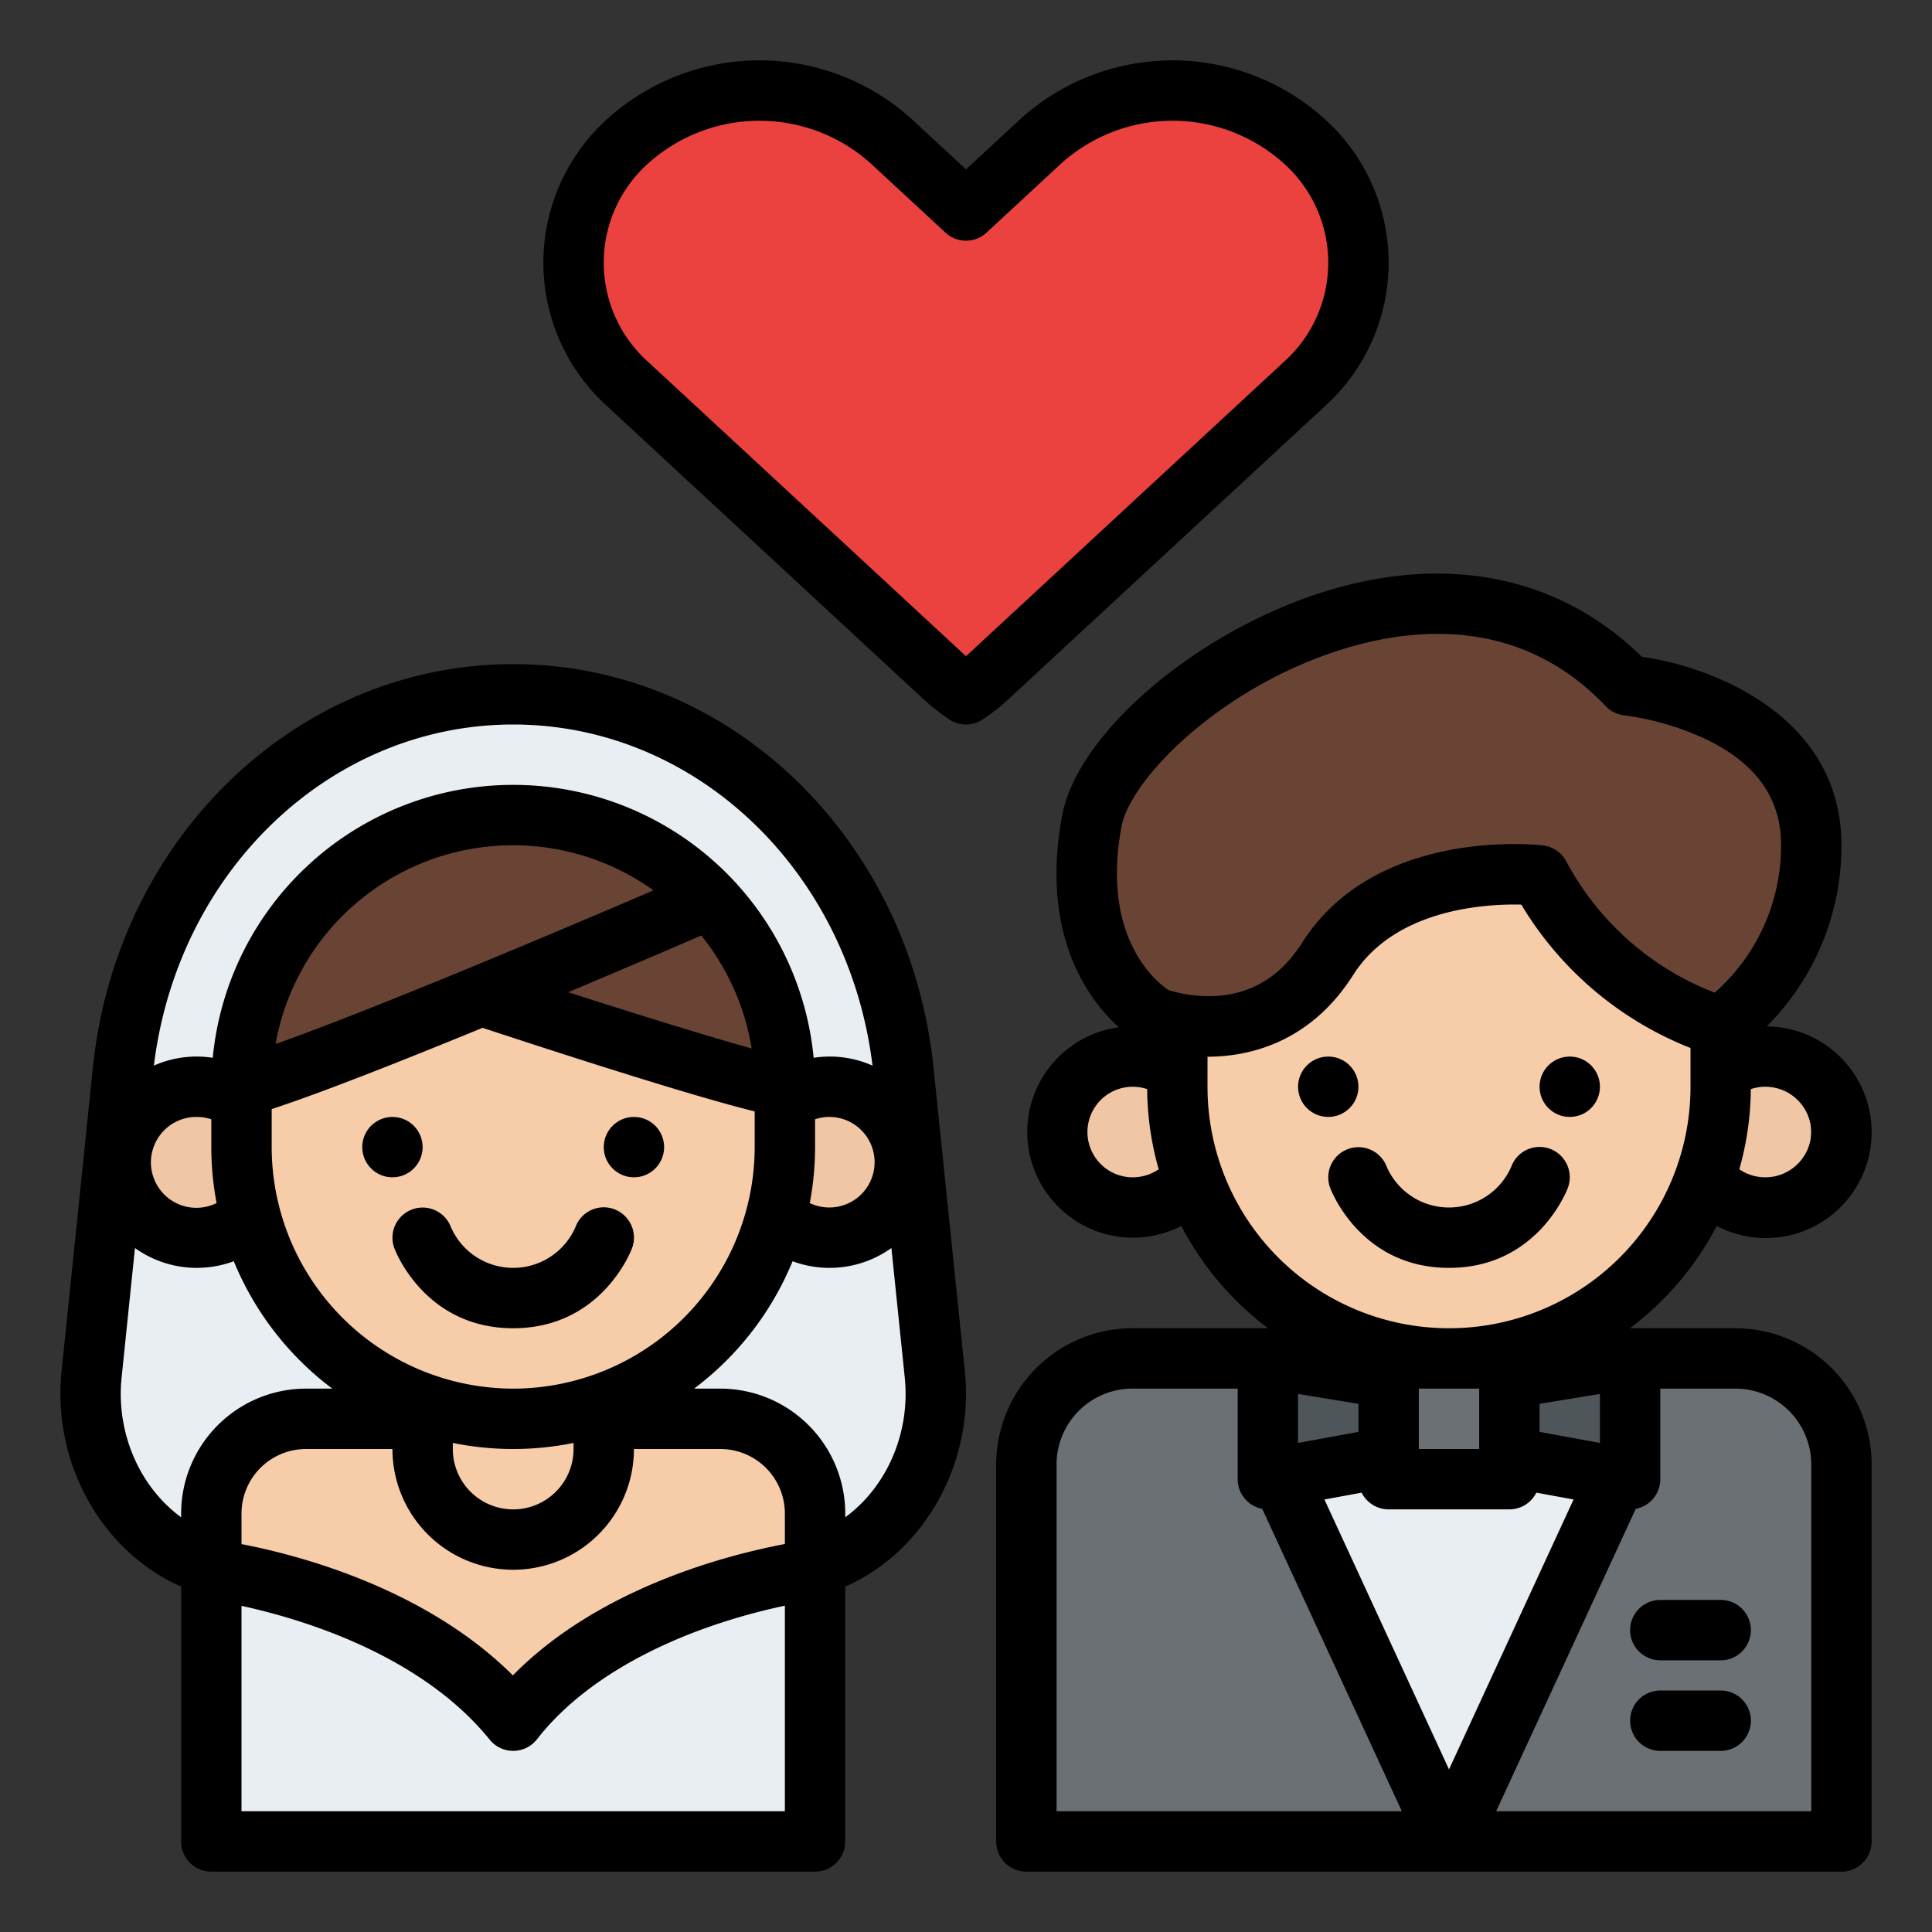 <svg id="Filled" height="512" viewBox="0 0 512 512" width="512" xmlns="http://www.w3.org/2000/svg"><rect x="0" y="0" width="512" height="512" fill="#333333" stroke="none"/><path d="m247.73 364.219c2.156 20.912-8.784 40.822-26.822 48.874-20.69 9.236-50.556 18.907-84.908 18.907s-64.218-9.671-84.908-18.907c-18.038-8.052-28.978-27.962-26.822-48.874l8.295-80.452c5.856-56.798 50.405-99.767 103.435-99.767 53.03 0 97.579 42.969 103.435 99.767z" fill="#e9eef2"/><path d="m190.9 376h-38.9v-8h-32v8h-38.9a25.1 25.1 0 0 0 -25.1 25.1v86.9h160v-86.9a25.1 25.1 0 0 0 -25.1-25.1z" fill="#f7cca9"/><path d="m216 416v72h-160v-72s52.73 6.32 80 40c26.31-33.68 80-40 80-40z" fill="#e9eef2"/><path d="m72 324.192a20.064 20.064 0 1 1 -11.832-36.192 19.979 19.979 0 0 1 6.723 1.15z" fill="#f0c6a4"/><path d="m200 324.192a20.064 20.064 0 1 0 11.832-36.192 19.979 19.979 0 0 0 -6.723 1.15z" fill="#f0c6a4"/><rect fill="#f7cca9" height="160" rx="70.654" width="144" x="64" y="216"/><path d="m448 316.192a20.064 20.064 0 1 0 11.832-36.192 19.979 19.979 0 0 0 -6.723 1.15z" fill="#f0c6a4"/><path d="m320 316.192a20.064 20.064 0 1 1 -11.832-36.192 19.979 19.979 0 0 1 6.723 1.15z" fill="#f0c6a4"/><rect fill="#f7cca9" height="160" rx="70.654" width="144" x="312" y="200"/><path d="m300.086 360h159.828a28.086 28.086 0 0 1 28.086 28.086v99.914a0 0 0 0 1 0 0h-216a0 0 0 0 1 0 0v-99.914a28.086 28.086 0 0 1 28.086-28.086z" fill="#6a7073"/><path d="m345.572 37.354a52.112 52.112 0 0 0 -69.67 0l-19.902 18.429-19.9-18.429a52.112 52.112 0 0 0 -69.67 0c-19.237 17.825-19.237 46.7 0 64.514l83.611 77.422a49.343 49.343 0 0 0 5.959 4.71 49.343 49.343 0 0 0 5.961-4.71l83.611-77.422c19.237-17.814 19.237-46.689 0-64.514z" fill="#eb423f"/><path d="m431.34 181.63c-.51-.53-1.01-1.05-1.53-1.56-51.03-50.77-134.85 7.2-140.47 37.53-7.2 38.82 16.93 52.06 16.93 52.06s28.59 11.23 45.55-15.52 56.18-22.14 56.18-22.14c16.96 32.1 48 40 48 40a60 60 0 0 0 24-48c0-37.54-48.66-42.37-48.66-42.37z" fill="#694435"/><path d="m336 384 48 104 48-104z" fill="#e9eef2"/><path d="m432 392-32-5.878v-20.898l32-5.224z" fill="#4f5659"/><path d="m336 392 32-5.878v-20.898l-32-5.224z" fill="#4f5659"/><path d="m208 286.65v1.35c-7.27 0-80-24-80-24s-38.56 17.03-64 24v-1.35a70.649 70.649 0 0 1 70.65-70.65h2.7a70.649 70.649 0 0 1 70.65 70.65z" fill="#694435"/><path d="m368 360h32v32h-32z" fill="#6a7073"/><path d="m351.008 107.737a51.27 51.27 0 0 0 0-76.251 60.109 60.109 0 0 0 -80.541 0l-14.467 13.394-14.467-13.4a60.109 60.109 0 0 0 -80.543 0 51.27 51.27 0 0 0 0 76.251l83.61 77.429a57.676 57.676 0 0 0 6.925 5.475 8 8 0 0 0 8.942 0 57.676 57.676 0 0 0 6.925-5.475zm-94.483 65.683c-.172.16-.348.319-.525.477-.177-.158-.353-.317-.525-.477l-83.612-77.42a35.276 35.276 0 0 1 0-52.772 44.113 44.113 0 0 1 58.8 0l19.9 18.428a8 8 0 0 0 10.872 0l19.9-18.429a44.114 44.114 0 0 1 58.8 0 35.276 35.276 0 0 1 0 52.772z"/><path d="m410.824 304.471a7.964 7.964 0 0 0 -10.285 4.642 18.006 18.006 0 0 1 -33.073.012 8 8 0 0 0 -14.956 5.684c.324.865 8.214 21.191 31.49 21.191s31.166-20.326 31.49-21.191a8.033 8.033 0 0 0 -4.666-10.338z"/><circle cx="352" cy="288" r="8"/><circle cx="416" cy="288" r="8"/><path d="m440 424a8 8 0 0 0 0 16h16a8 8 0 0 0 0-16z"/><path d="m456 448h-16a8 8 0 0 0 0 16h16a8 8 0 0 0 0-16z"/><path d="m454.95 324.894a28.043 28.043 0 1 0 13.242-52.885 67.6 67.6 0 0 0 19.808-48.009c0-33.688-33.058-47.085-52.918-49.967-21.311-20.92-50.507-27.217-82.553-17.707-34.395 10.2-66.933 37.6-71.054 59.817-5.871 31.657 6.933 48.757 15.021 56.1a28 28 0 1 0 16.554 52.648 80.56 80.56 0 0 0 23 27.106h-35.964a36.127 36.127 0 0 0 -36.086 36.089v99.914a8 8 0 0 0 8 8h216a8 8 0 0 0 8-8v-99.914a36.127 36.127 0 0 0 -36.086-36.086h-27.969a80.56 80.56 0 0 0 23.005-27.106zm25.05-24.894a12.185 12.185 0 0 1 -19.064 9.872 79.71 79.71 0 0 0 3.048-21.244 12.16 12.16 0 0 1 16.016 11.372zm-182.793-80.939c2.37-12.787 26.873-37.606 59.873-47.4 19.125-5.673 46.523-7.592 68.459 15.48a8.006 8.006 0 0 0 5.008 2.448 74.049 74.049 0 0 1 21.631 6.345c13.338 6.472 19.822 15.652 19.822 28.066a51.877 51.877 0 0 1 -17.58 39.063 75.187 75.187 0 0 1 -39.346-34.8 8 8 0 0 0 -6.138-4.209c-1.807-.211-44.445-4.853-63.874 25.8-5.471 8.632-12.979 13.362-22.316 14.057a36.029 36.029 0 0 1 -13.05-1.523c-2.779-1.825-18.047-13.361-12.489-43.327zm2.961 92.939a12 12 0 1 1 3.848-23.372 79.71 79.71 0 0 0 3.048 21.244 12.191 12.191 0 0 1 -6.896 2.128zm43.9 70.384-.065-.141v-12.831l16 2.612v7.434zm16.783 13.185a7.992 7.992 0 0 0 7.149 4.431h32a7.992 7.992 0 0 0 7.152-4.431l9.861 1.812-33.013 71.528-33.013-71.528zm63.149-13.326-.065.141-15.935-2.926v-7.434l16-2.612zm-32-14.243v16h-16v-16zm-112 20.086a20.109 20.109 0 0 1 20.086-20.086h27.914v24a7.99 7.99 0 0 0 6.507 7.855l36.993 80.145h-91.5zm200 0v91.914h-83.5l36.99-80.145a7.99 7.99 0 0 0 6.51-7.855v-24h19.914a20.109 20.109 0 0 1 20.086 20.086zm-160-100.086v-7.954c12.649-.009 27.939-4.845 38.576-21.627 11.175-17.631 35.172-18.913 44.589-18.69a91.278 91.278 0 0 0 44.835 38v10.271a64 64 0 0 1 -128 0z"/><path d="m255.688 363.4-8.294-80.452c-6.288-60.971-54.176-106.948-111.394-106.948s-105.106 45.977-111.394 106.946l-8.294 80.454c-2.492 24.164 10.469 47.6 31.519 57l.169-.38v67.98a8 8 0 0 0 8 8h160a8 8 0 0 0 8-8v-67.98l.169.378c21.05-9.398 34.011-32.836 31.519-56.998zm-47.688 45.785c-14.752 2.774-49.134 11.452-72.084 34.807-23.399-23.302-57.316-31.992-71.916-34.787v-8.105a17.117 17.117 0 0 1 17.1-17.1h22.9a32 32 0 0 0 64 0h22.9a17.117 17.117 0 0 1 17.1 17.1zm-56-25.185a16 16 0 0 1 -32 0v-1.61a80.308 80.308 0 0 0 32 0zm-16-16a64.072 64.072 0 0 1 -64-64v-10.08c13.169-4.311 34.848-12.893 55.881-21.536 22.506 7.41 56.171 18.246 72.119 22.148v9.468a64.072 64.072 0 0 1 -64 64zm-83.832-72a11.97 11.97 0 0 1 3.832.623v7.377a80.13 80.13 0 0 0 1.4 14.825 12.042 12.042 0 1 1 -5.232-22.825zm133.676-48.081a63.72 63.72 0 0 1 13.342 29.93c-10.769-2.977-29.211-8.671-48.6-14.906 17.02-7.153 30.87-13.125 35.258-15.024zm-112.82 28.753a63.929 63.929 0 0 1 100.151-40.719c-19.721 8.468-72.694 31.006-100.151 40.719zm142.976 27.328v-7.377a11.97 11.97 0 0 1 3.832-.623 12 12 0 1 1 -5.231 22.825 80.13 80.13 0 0 0 1.399-14.825zm-80-112c48.31 0 88.894 38.71 95.228 90.4a27.868 27.868 0 0 0 -15.6-2.072 79.992 79.992 0 0 0 -159.248 0 27.868 27.868 0 0 0 -15.6 2.072c6.326-51.69 46.91-90.4 95.22-90.4zm-103.772 173.039 3.536-34.3a28.166 28.166 0 0 0 26.189 3.5 80.432 80.432 0 0 0 26.102 33.761h-6.955a33.134 33.134 0 0 0 -33.1 33.1v.993c-10.983-8.042-17.292-22.324-15.772-37.054zm31.772 114.961v-54.43c15.488 3.355 47.371 12.725 65.782 35.464a8 8 0 0 0 6.218 2.966h.07a8 8 0 0 0 6.235-3.076c12.316-15.77 31.728-24.952 45.843-29.879a163.063 163.063 0 0 1 19.852-5.521v54.476zm160-77.91v-.99a33.134 33.134 0 0 0 -33.1-33.1h-6.958a80.432 80.432 0 0 0 26.1-33.76 28.166 28.166 0 0 0 26.189-3.5l3.536 34.3c1.525 14.729-4.784 29.011-15.767 37.05z"/><path d="m162.824 320.471a7.963 7.963 0 0 0 -10.285 4.642 18.006 18.006 0 0 1 -33.073.012 8 8 0 0 0 -14.956 5.684c.324.865 8.214 21.191 31.49 21.191s31.166-20.326 31.49-21.191a8.033 8.033 0 0 0 -4.666-10.338z"/><circle cx="168" cy="304" r="8"/><circle cx="104" cy="304" r="8"/></svg>